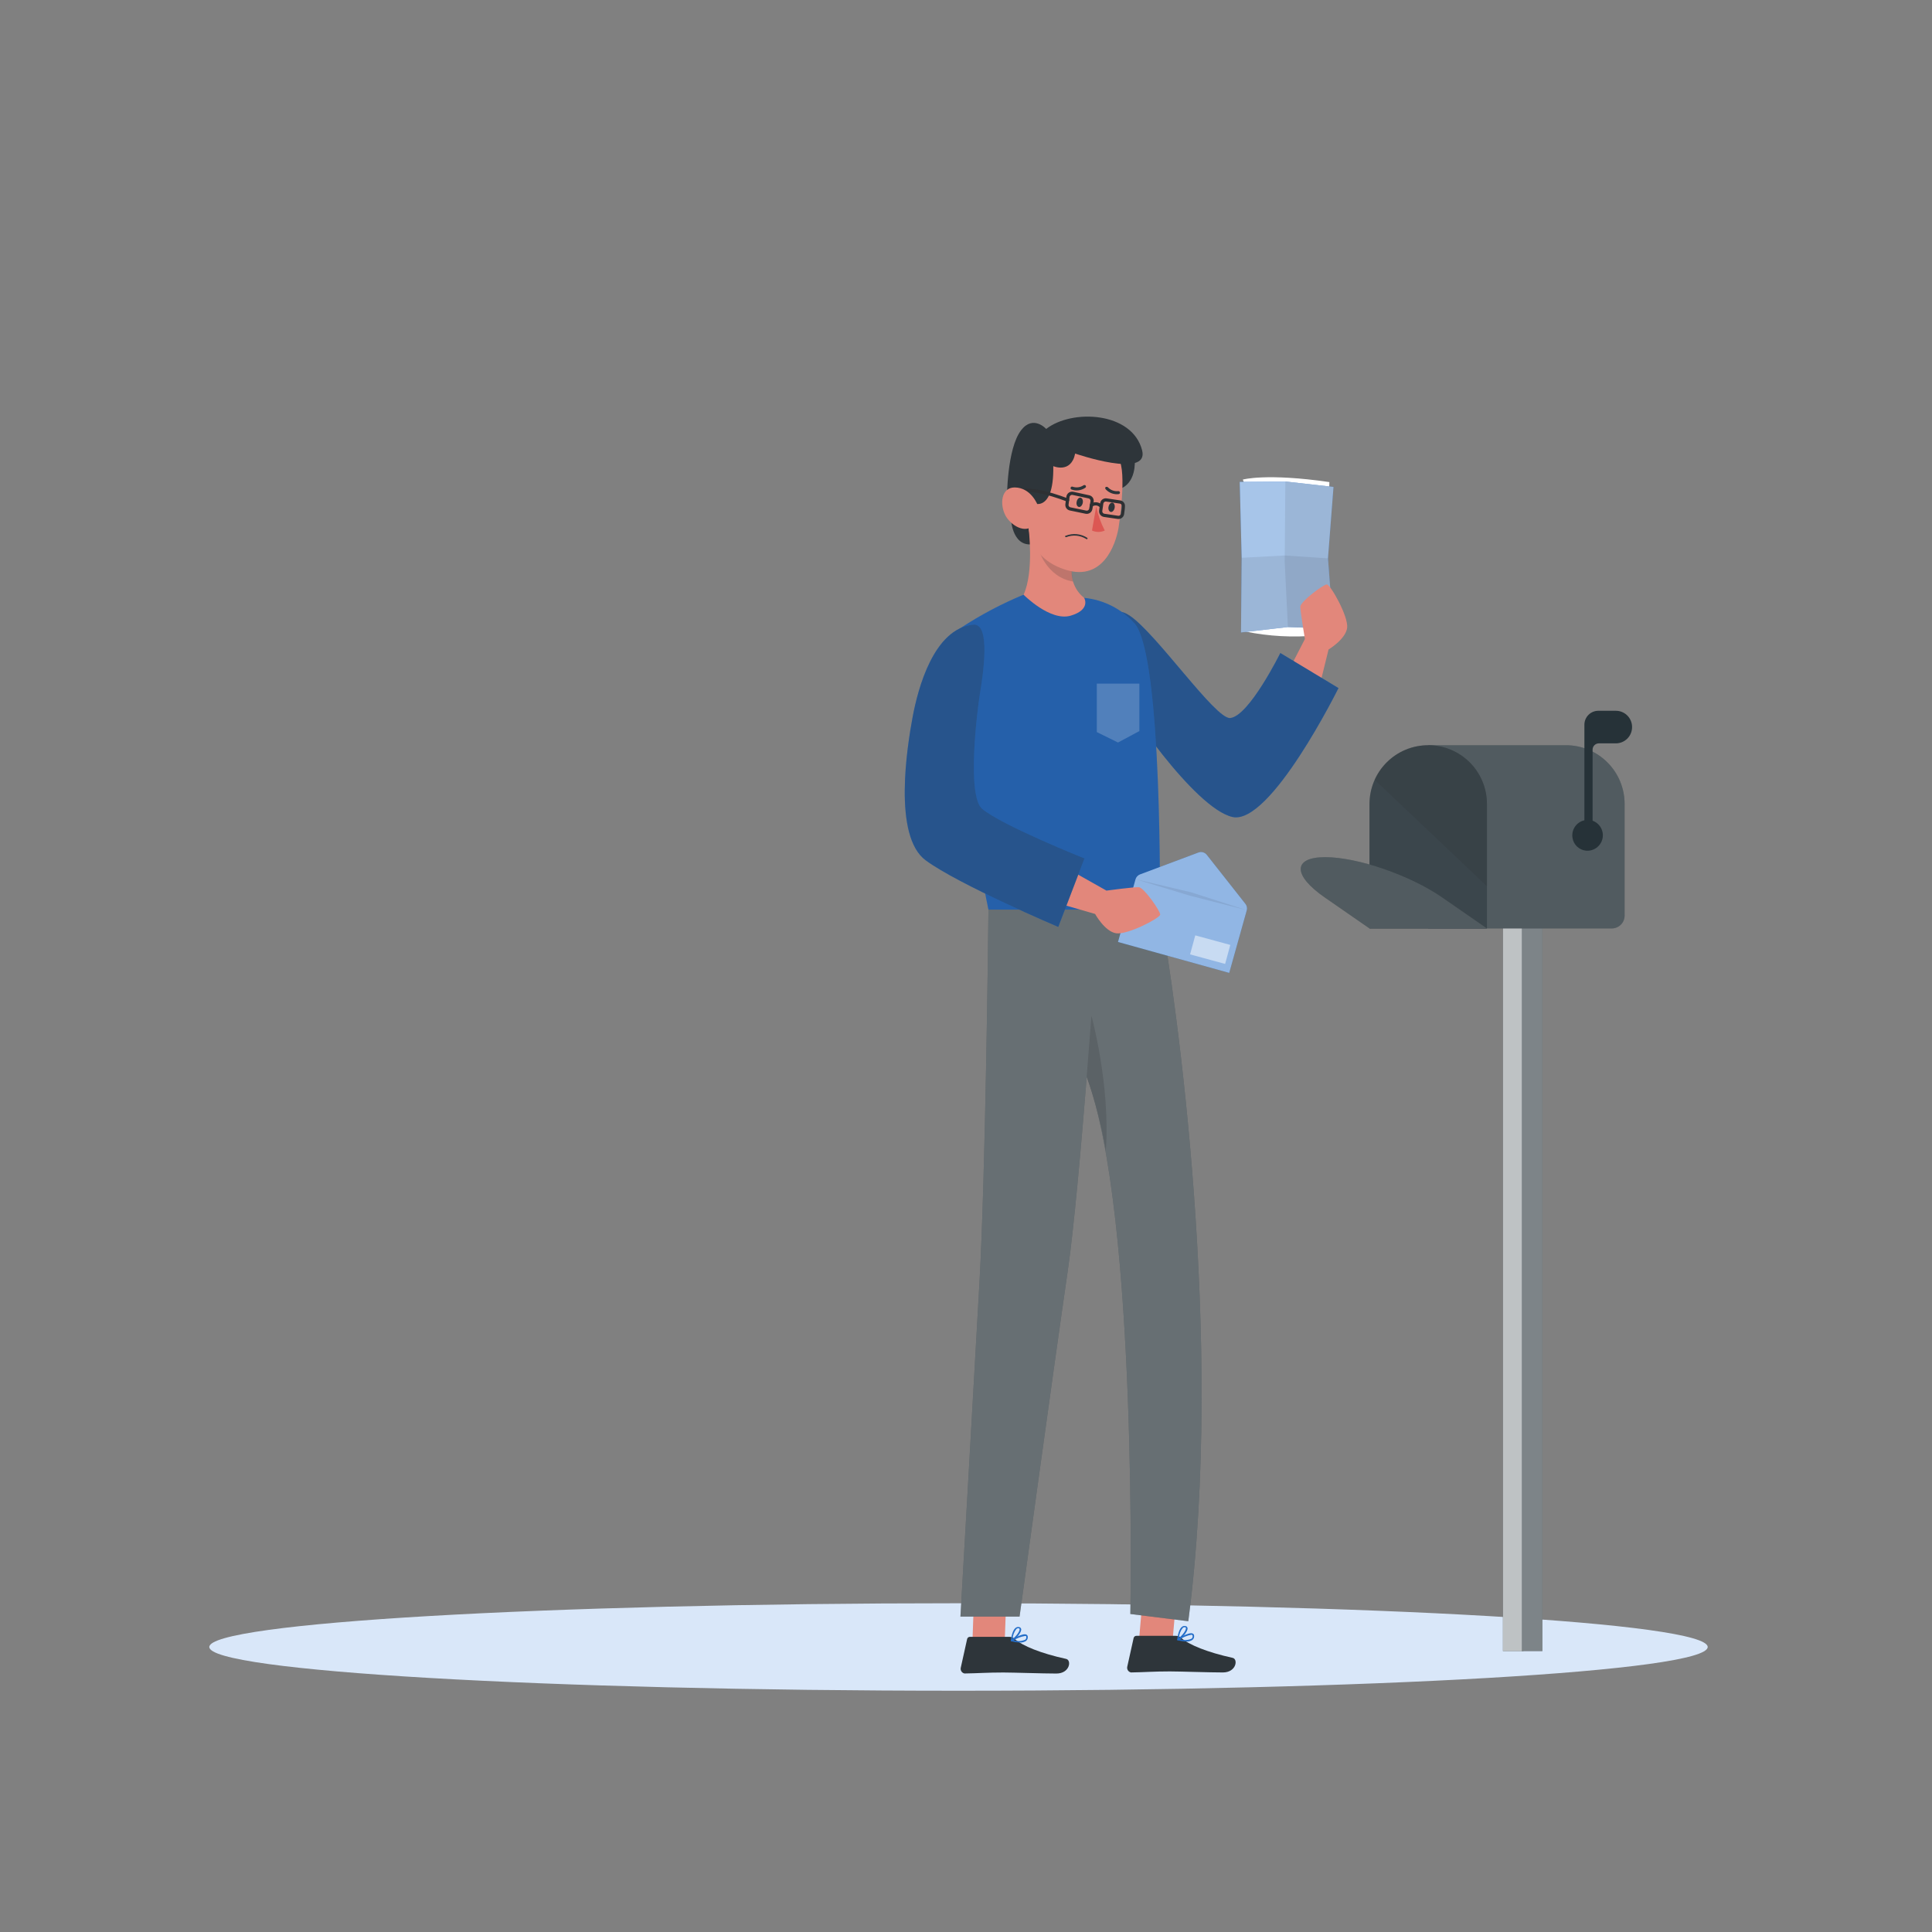 <svg width="300" height="300" viewBox="0 0 300 300" fill="none" xmlns="http://www.w3.org/2000/svg">
<rect x="0" y="0" width="300" height="300" fill="#808080" stroke="none"/>
<path d="M148.836 262.536C213.085 262.536 265.17 259.495 265.17 255.744C265.17 251.993 213.085 248.952 148.836 248.952C84.587 248.952 32.502 251.993 32.502 255.744C32.502 259.495 84.587 262.536 148.836 262.536Z" fill="#D9E7F9"/>
<path d="M192.99 74.466C192.99 74.466 196.632 73.434 206.424 74.856C206.424 74.856 206.154 90.708 204.504 98.67C200.793 99.013 197.051 98.811 193.398 98.07C193.398 98.07 195.288 80.196 192.99 74.466Z" fill="white"/>
<path d="M192.504 74.826L199.59 74.766L207.066 75.612L206.208 86.7L207.036 97.632L199.986 97.368L192.702 98.208L192.804 86.616L192.504 74.826Z" fill="#236DC8"/>
<path opacity="0.6" d="M192.504 74.826L199.59 74.766L207.066 75.612L206.208 86.7L207.036 97.632L199.986 97.368L192.702 98.208L192.804 86.616L192.504 74.826Z" fill="white"/>
<path opacity="0.1" d="M206.208 86.7L207.066 75.612L199.59 74.766L199.488 87.234L199.986 97.368L207.036 97.632L206.208 86.7Z" fill="#2E3033"/>
<path opacity="0.1" d="M192.804 86.616L199.5 86.256L206.208 86.7L207.036 97.632L199.986 97.368L192.702 98.208L192.804 86.616Z" fill="#2E3033"/>
<path d="M203.898 110.586L206.298 100.854C206.298 100.854 208.968 99.252 209.184 97.482C209.4 95.712 206.58 90.744 206.028 90.75C205.476 90.756 201.906 93.432 201.912 94.218C201.918 95.004 202.626 99.228 202.626 99.228L197.76 108.666L203.898 110.586Z" fill="#E2877B"/>
<path d="M175.41 95.592C179.544 98.334 188.724 111.69 191.01 111.498C193.944 111.246 198.81 101.4 198.81 101.4L207.84 106.842C207.84 106.842 197.268 128.202 191.37 126.858C185.472 125.514 174.288 109.128 173.526 106.716C172.764 104.304 170.286 92.19 175.41 95.592Z" fill="#236DC8"/>
<path opacity="0.4" d="M175.41 95.592C179.544 98.334 188.724 111.69 191.01 111.498C193.944 111.246 198.81 101.4 198.81 101.4L207.84 106.842C207.84 106.842 197.268 128.202 191.37 126.858C185.472 125.514 174.288 109.128 173.526 106.716C172.764 104.304 170.286 92.19 175.41 95.592Z" fill="#2E3033"/>
<path d="M176.214 96.846C174.191 94.566 171.382 93.134 168.348 92.838C163.332 92.388 158.94 92.346 158.94 92.346C155.516 93.763 152.233 95.501 149.136 97.536C144.984 100.44 153.486 141.258 153.486 141.258H180.096C180.096 141.258 180.546 102 176.214 96.846Z" fill="#236DC8"/>
<path opacity="0.2" d="M176.214 96.846C174.191 94.566 171.382 93.134 168.348 92.838C163.332 92.388 158.94 92.346 158.94 92.346C155.516 93.763 152.233 95.501 149.136 97.536C144.984 100.44 153.486 141.258 153.486 141.258H180.096C180.096 141.258 180.546 102 176.214 96.846Z" fill="#2E3033"/>
<path d="M176.826 255.126L181.998 255.672L182.97 244.512L177.798 243.966L176.826 255.126Z" fill="#E2877B"/>
<path d="M151.008 254.748H156.018L156.438 243.132H151.416L151.008 254.748Z" fill="#E2877B"/>
<path d="M156.714 254.166H150.6C150.5 254.166 150.403 254.201 150.326 254.265C150.248 254.328 150.195 254.416 150.174 254.514L149.184 258.978C149.145 259.169 149.183 259.369 149.289 259.533C149.396 259.697 149.563 259.812 149.754 259.854C149.808 259.863 149.862 259.863 149.916 259.854C151.89 259.824 153.324 259.704 155.796 259.704C157.32 259.704 161.922 259.866 164.028 259.866C166.134 259.866 166.428 257.784 165.546 257.592C161.682 256.752 158.772 255.582 157.536 254.472C157.31 254.27 157.017 254.16 156.714 254.166Z" fill="#2E353A"/>
<path d="M157.062 254.862C157.039 254.856 157.017 254.843 157.001 254.825C156.985 254.807 156.975 254.784 156.972 254.76C156.966 254.738 156.968 254.714 156.978 254.693C156.988 254.672 157.005 254.655 157.026 254.646C157.206 254.532 158.826 253.536 159.384 253.824C159.446 253.854 159.498 253.901 159.534 253.959C159.571 254.018 159.589 254.085 159.588 254.154C159.603 254.273 159.587 254.393 159.543 254.504C159.499 254.615 159.428 254.714 159.336 254.79C159.054 254.981 158.716 255.072 158.376 255.048C157.933 255.034 157.492 254.972 157.062 254.862ZM157.404 254.694C157.993 254.899 158.639 254.867 159.204 254.604C159.264 254.552 159.31 254.486 159.337 254.411C159.364 254.337 159.372 254.256 159.36 254.178C159.36 254.082 159.318 254.04 159.288 254.04C159.237 254.025 159.183 254.025 159.132 254.04C158.519 254.144 157.932 254.366 157.404 254.694Z" fill="#236DC8"/>
<path d="M157.026 254.886C157.009 254.874 156.995 254.858 156.985 254.839C156.976 254.82 156.971 254.799 156.972 254.778C156.972 254.706 157.098 253.266 157.68 252.798C157.747 252.735 157.827 252.689 157.914 252.662C158.001 252.635 158.094 252.628 158.184 252.642C158.274 252.643 158.361 252.674 158.431 252.731C158.501 252.787 158.549 252.866 158.568 252.954C158.67 253.482 157.668 254.586 157.152 254.868H157.092C157.072 254.88 157.049 254.886 157.026 254.886ZM157.83 252.936C157.475 253.385 157.266 253.931 157.23 254.502C157.752 254.118 158.388 253.302 158.322 252.954C158.322 252.954 158.322 252.834 158.148 252.834H158.094C157.997 252.835 157.903 252.872 157.83 252.936Z" fill="#236DC8"/>
<path d="M182.544 254.01H176.454C176.355 254.01 176.259 254.044 176.181 254.106C176.104 254.168 176.05 254.255 176.028 254.352L175.038 258.816C175.018 258.911 175.017 259.009 175.034 259.104C175.052 259.2 175.088 259.291 175.141 259.372C175.194 259.454 175.263 259.524 175.343 259.579C175.423 259.633 175.513 259.672 175.608 259.692C175.664 259.698 175.72 259.698 175.776 259.692C177.744 259.662 179.178 259.536 181.656 259.536C183.18 259.536 187.776 259.698 189.882 259.698C191.988 259.698 192.282 257.616 191.4 257.43C187.536 256.584 184.626 255.42 183.39 254.31C183.157 254.104 182.854 253.997 182.544 254.01Z" fill="#2E353A"/>
<path d="M182.892 254.7C182.868 254.695 182.846 254.682 182.83 254.664C182.814 254.645 182.804 254.622 182.802 254.598C182.798 254.575 182.802 254.552 182.813 254.531C182.824 254.51 182.841 254.494 182.862 254.484C183.036 254.37 184.662 253.374 185.214 253.662C185.276 253.692 185.327 253.739 185.363 253.798C185.399 253.856 185.418 253.923 185.418 253.992C185.434 254.112 185.42 254.233 185.376 254.346C185.331 254.458 185.259 254.557 185.166 254.634C184.885 254.827 184.546 254.916 184.206 254.886C183.762 254.875 183.321 254.813 182.892 254.7ZM183.234 254.538C183.824 254.737 184.467 254.705 185.034 254.448C185.093 254.395 185.138 254.329 185.166 254.255C185.193 254.18 185.201 254.1 185.19 254.022C185.19 253.926 185.148 253.878 185.118 253.878C185.07 253.853 185.016 253.843 184.962 253.848C184.347 253.966 183.761 254.2 183.234 254.538Z" fill="#236DC8"/>
<path d="M182.862 254.73C182.843 254.719 182.828 254.703 182.817 254.684C182.807 254.665 182.801 254.644 182.802 254.622C182.802 254.55 182.928 253.11 183.51 252.636C183.577 252.574 183.657 252.529 183.745 252.503C183.832 252.477 183.924 252.471 184.014 252.486C184.105 252.483 184.194 252.513 184.264 252.571C184.335 252.628 184.382 252.709 184.398 252.798C184.5 253.326 183.498 254.43 182.982 254.706H182.922C182.914 254.714 182.905 254.72 182.894 254.724C182.884 254.728 182.873 254.73 182.862 254.73ZM183.66 252.774C183.305 253.225 183.096 253.773 183.06 254.346C183.576 253.956 184.212 253.146 184.146 252.798C184.146 252.762 184.146 252.672 183.978 252.672H183.918C183.824 252.678 183.733 252.714 183.66 252.774Z" fill="#236DC8"/>
<path opacity="0.2" d="M151.416 243.138H156.438L156.216 249.126H151.2L151.416 243.138Z" fill="#2E3033"/>
<path d="M153.486 141.258H180.096C182.628 155.058 190.2 208.176 184.518 251.742L175.518 250.62C175.518 250.62 176.718 188.58 168.75 167.22C167.832 178.662 166.746 190.836 165.804 197.316C163.488 213.264 158.316 251.028 158.316 251.028H149.136C149.136 251.028 151.224 214.752 152.094 199.08C153.042 182.052 153.45 144.75 153.486 141.258Z" fill="#263238"/>
<g opacity="0.3">
<path d="M153.486 141.258H180.096C182.628 155.058 190.2 208.176 184.518 251.742L175.518 250.62C175.518 250.62 176.718 188.58 168.75 167.22C167.832 178.662 166.746 190.836 165.804 197.316C163.488 213.264 158.316 251.028 158.316 251.028H149.136C149.136 251.028 151.224 214.752 152.094 199.08C153.042 182.052 153.45 144.75 153.486 141.258Z" fill="white"/>
</g>
<path opacity="0.2" d="M168.738 167.202C170.048 170.95 171.042 174.801 171.708 178.716C172.452 168.516 169.476 157.716 169.476 157.716L168.738 167.202Z" fill="#2E3033"/>
<path d="M156.99 80.628C156.99 80.628 157.188 85.512 160.998 84.366C164.808 83.22 160.356 78.882 156.99 80.628Z" fill="#2E353A"/>
<path d="M168.348 92.838C167.558 92.217 166.969 91.375 166.657 90.419C166.345 89.463 166.324 88.436 166.596 87.468L159.708 81.912C159.708 81.912 160.602 88.74 158.94 92.346C158.94 92.346 163.092 96.546 166.266 95.598C169.44 94.65 168.348 92.838 168.348 92.838Z" fill="#E2877B"/>
<path opacity="0.2" d="M161.256 85.248L163.98 85.362L166.596 87.468C166.364 88.399 166.376 89.375 166.632 90.3C162.456 89.628 161.256 85.248 161.256 85.248Z" fill="#2E3033"/>
<path d="M176.202 71.43C176.202 71.43 176.562 75.18 173.628 76.014C173.628 76.014 171.966 71.814 173.988 71.43C176.01 71.046 176.202 71.43 176.202 71.43Z" fill="#2E353A"/>
<path d="M173.682 81.99C173.22 84.648 171.228 90.204 165.6 88.512C159.972 86.82 159.726 82.374 159.63 81.09C159.534 79.806 160.734 69.852 164.334 68.904C167.934 67.956 172.302 69.126 173.682 71.184C175.062 73.242 173.682 81.99 173.682 81.99Z" fill="#E2877B"/>
<path d="M171 78.642C170.817 78.425 170.559 78.284 170.277 78.246C169.996 78.209 169.71 78.277 169.476 78.438" stroke="#2E3033" stroke-width="0.5" stroke-miterlimit="10" stroke-linecap="round"/>
<path d="M169.578 77.868C169.518 78.21 169.446 78.642 169.374 79.032C169.358 79.115 169.325 79.193 169.278 79.263C169.231 79.333 169.17 79.393 169.1 79.439C169.03 79.485 168.951 79.517 168.868 79.533C168.785 79.549 168.7 79.547 168.618 79.53L166.182 79.026C166.023 78.995 165.882 78.905 165.788 78.773C165.695 78.641 165.655 78.478 165.678 78.318L165.834 77.148C165.846 77.061 165.876 76.977 165.922 76.902C165.968 76.827 166.029 76.762 166.101 76.711C166.173 76.66 166.254 76.625 166.341 76.607C166.427 76.59 166.516 76.59 166.602 76.608L169.08 77.148C169.239 77.181 169.38 77.275 169.473 77.409C169.565 77.543 169.603 77.707 169.578 77.868V77.868Z" stroke="#2E3033" stroke-width="0.5" stroke-linecap="round" stroke-linejoin="round"/>
<path d="M174.432 78.6C174.432 78.948 174.36 79.386 174.306 79.8C174.294 79.883 174.265 79.962 174.222 80.034C174.178 80.106 174.121 80.168 174.054 80.218C173.987 80.267 173.91 80.303 173.829 80.323C173.747 80.343 173.663 80.347 173.58 80.334L171.456 80.022C171.29 79.996 171.14 79.907 171.039 79.772C170.938 79.638 170.894 79.469 170.916 79.302L171.078 78.174C171.09 78.09 171.118 78.01 171.161 77.938C171.204 77.865 171.261 77.802 171.328 77.752C171.396 77.702 171.473 77.666 171.554 77.645C171.636 77.625 171.721 77.621 171.804 77.634L173.892 77.946C174.05 77.961 174.196 78.038 174.297 78.161C174.399 78.284 174.447 78.442 174.432 78.6Z" stroke="#2E3033" stroke-width="0.5" stroke-linecap="round" stroke-linejoin="round"/>
<path d="M159.954 77.88C159.864 77.994 163.68 80.28 163.554 72.384C163.554 72.384 166.314 73.584 166.95 70.428C166.95 70.428 178.5 74.412 177.348 69.924C175.812 63.924 166.476 63.474 162.45 66.606C162.45 66.606 160.452 64.374 158.574 66.786C156.324 69.666 156.36 77.478 156.36 77.478L159.954 77.88Z" fill="#2E353A"/>
<path d="M165.768 77.652C165.768 77.652 158.616 74.736 157.206 76.95" stroke="#2E3033" stroke-width="0.5" stroke-miterlimit="10" stroke-linecap="round"/>
<path d="M167.184 77.922C167.088 78.312 167.268 78.678 167.532 78.72C167.796 78.762 168.054 78.474 168.132 78.078C168.21 77.682 168.042 77.322 167.784 77.28C167.526 77.238 167.25 77.52 167.184 77.922Z" fill="#2E353A"/>
<path d="M172.134 78.69C172.038 79.08 172.224 79.452 172.482 79.494C172.74 79.536 173.01 79.248 173.082 78.852C173.154 78.456 172.992 78.09 172.734 78.048C172.476 78.006 172.2 78.312 172.134 78.69Z" fill="#2E353A"/>
<path d="M170.22 78.642C170.489 79.943 170.935 81.201 171.546 82.38C171.236 82.524 170.898 82.599 170.556 82.599C170.214 82.599 169.876 82.524 169.566 82.38L170.22 78.642Z" fill="#DC5753"/>
<path d="M168.516 75.342C168.478 75.321 168.436 75.311 168.393 75.311C168.35 75.311 168.308 75.321 168.27 75.342C168.024 75.511 167.742 75.621 167.446 75.662C167.15 75.702 166.848 75.673 166.566 75.576C166.538 75.563 166.507 75.556 166.476 75.555C166.445 75.554 166.414 75.559 166.385 75.57C166.356 75.581 166.329 75.598 166.307 75.62C166.284 75.641 166.266 75.667 166.254 75.696C166.229 75.753 166.228 75.818 166.251 75.876C166.273 75.934 166.317 75.982 166.374 76.008C166.726 76.138 167.104 76.183 167.477 76.137C167.85 76.091 168.206 75.956 168.516 75.744C168.543 75.728 168.567 75.707 168.586 75.683C168.605 75.658 168.618 75.629 168.625 75.599C168.633 75.568 168.634 75.537 168.628 75.506C168.623 75.475 168.611 75.446 168.594 75.42C168.571 75.391 168.545 75.365 168.516 75.342Z" fill="#2E353A"/>
<path d="M165.492 83.19C166.035 82.972 166.624 82.888 167.206 82.945C167.789 83.003 168.35 83.2 168.84 83.52C168.862 83.543 168.875 83.575 168.875 83.607C168.875 83.639 168.862 83.671 168.84 83.694C168.818 83.716 168.787 83.728 168.756 83.728C168.725 83.728 168.694 83.716 168.672 83.694C168.213 83.406 167.692 83.231 167.152 83.181C166.613 83.131 166.069 83.208 165.564 83.406C165.534 83.417 165.5 83.416 165.471 83.404C165.441 83.392 165.416 83.369 165.402 83.34C165.395 83.326 165.391 83.31 165.39 83.294C165.39 83.278 165.392 83.261 165.398 83.246C165.403 83.231 165.412 83.217 165.423 83.206C165.434 83.194 165.447 83.184 165.462 83.178L165.492 83.19Z" fill="#2E353A"/>
<path d="M171.816 75.6C171.77 75.594 171.723 75.605 171.684 75.63C171.641 75.675 171.618 75.735 171.618 75.798C171.618 75.86 171.641 75.92 171.684 75.966C171.936 76.246 172.252 76.462 172.605 76.594C172.958 76.727 173.338 76.773 173.712 76.728C173.774 76.716 173.829 76.681 173.865 76.629C173.9 76.577 173.915 76.514 173.904 76.452C173.891 76.391 173.855 76.337 173.804 76.301C173.753 76.266 173.69 76.251 173.628 76.26C173.334 76.292 173.036 76.254 172.759 76.15C172.481 76.046 172.233 75.878 172.032 75.66C172.003 75.633 171.969 75.614 171.931 75.604C171.894 75.593 171.854 75.592 171.816 75.6Z" fill="#2E353A"/>
<path d="M190.872 151.068L173.604 146.268L176.322 136.542C176.37 136.369 176.458 136.21 176.579 136.078C176.7 135.946 176.85 135.843 177.018 135.78L186.096 132.378C186.321 132.293 186.568 132.282 186.8 132.347C187.032 132.412 187.237 132.548 187.386 132.738L193.386 140.352C193.498 140.493 193.574 140.658 193.61 140.834C193.645 141.01 193.638 141.193 193.59 141.366L190.872 151.068Z" fill="#236DC8"/>
<path opacity="0.5" d="M190.872 151.068L173.604 146.268L176.322 136.542C176.37 136.369 176.458 136.21 176.579 136.078C176.7 135.946 176.85 135.843 177.018 135.78L186.096 132.378C186.321 132.293 186.568 132.282 186.8 132.347C187.032 132.412 187.237 132.548 187.386 132.738L193.386 140.352C193.498 140.493 193.574 140.658 193.61 140.834C193.645 141.01 193.638 141.193 193.59 141.366L190.872 151.068Z" fill="white"/>
<path opacity="0.5" d="M191.04 146.726L185.599 145.244L184.795 148.197L190.237 149.678L191.04 146.726Z" fill="white"/>
<path opacity="0.1" d="M176.322 136.518L184.956 138.558L193.59 141.336L184.782 139.086L176.322 136.518Z" fill="#2E3033"/>
<path d="M160.41 139.134L170.046 141.918C170.046 141.918 171.546 144.648 173.31 144.918C175.074 145.188 180.138 142.566 180.156 142.014C180.174 141.462 177.63 137.814 176.844 137.766C176.058 137.718 171.81 138.294 171.81 138.294L162.564 133.08L160.41 139.134Z" fill="#E2877B"/>
<path d="M151.092 96.996C145.002 97.644 142.548 106.824 141.702 111.396C140.874 115.872 138.618 129.822 143.748 133.596C148.878 137.37 164.328 143.934 164.328 143.934L168.396 133.296C168.396 133.296 155.64 128.208 152.526 125.61C150.042 123.534 151.806 109.932 152.136 107.892C152.61 105 153.954 96.69 151.092 96.996Z" fill="#236DC8"/>
<path opacity="0.4" d="M151.092 96.996C145.002 97.644 142.548 106.824 141.702 111.396C140.874 115.872 138.618 129.822 143.748 133.596C148.878 137.37 164.328 143.934 164.328 143.934L168.396 133.296C168.396 133.296 155.64 128.208 152.526 125.61C150.042 123.534 151.806 109.932 152.136 107.892C152.61 105 153.954 96.69 151.092 96.996Z" fill="#2E3033"/>
<path d="M161.154 78.486C161.154 78.486 160.146 75.702 157.554 75.69C155.484 75.69 155.19 78.27 156.132 80.058C156.852 81.432 159.216 83.148 160.722 81.354C162.228 79.56 161.154 78.486 161.154 78.486Z" fill="#E2877B"/>
<path opacity="0.2" d="M170.31 106.152V113.676L173.604 115.296L176.922 113.52V106.152H170.31Z" fill="white"/>
<path d="M236.55 141.168H233.376V256.38H236.55V141.168Z" fill="#263238"/>
<path opacity="0.7" d="M236.55 141.168H233.376V256.38H236.55V141.168Z" fill="white"/>
<path d="M239.502 141.168H236.328V256.38H239.502V141.168Z" fill="#263238"/>
<path opacity="0.4" d="M239.502 141.168H236.328V256.38H239.502V141.168Z" fill="white"/>
<path d="M243.15 115.716C242.946 115.716 242.742 115.716 242.55 115.716H221.772V144.168H250.266C250.529 144.169 250.79 144.118 251.034 144.017C251.277 143.917 251.499 143.769 251.685 143.583C251.871 143.397 252.019 143.176 252.119 142.932C252.219 142.689 252.271 142.428 252.27 142.164V124.836C252.271 123.638 252.035 122.452 251.577 121.345C251.119 120.238 250.448 119.233 249.601 118.386C248.754 117.539 247.748 116.867 246.641 116.409C245.534 115.951 244.348 115.716 243.15 115.716Z" fill="#263238"/>
<path opacity="0.2" d="M243.15 115.716C242.946 115.716 242.742 115.716 242.55 115.716H221.772V144.168H250.266C250.529 144.169 250.79 144.118 251.034 144.017C251.277 143.917 251.499 143.769 251.685 143.583C251.871 143.397 252.019 143.176 252.119 142.932C252.219 142.689 252.271 142.428 252.27 142.164V124.836C252.271 123.638 252.035 122.452 251.577 121.345C251.119 120.238 250.448 119.233 249.601 118.386C248.754 117.539 247.748 116.867 246.641 116.409C245.534 115.951 244.348 115.716 243.15 115.716Z" fill="white"/>
<path d="M230.892 144.168H212.652V124.836C212.652 122.418 213.613 120.098 215.323 118.387C217.033 116.677 219.353 115.716 221.772 115.716C222.97 115.716 224.156 115.951 225.263 116.409C226.37 116.867 227.376 117.539 228.223 118.386C229.07 119.233 229.741 120.238 230.199 121.345C230.657 122.452 230.893 123.638 230.892 124.836V144.168Z" fill="#263238"/>
<path opacity="0.1" d="M230.892 144.168H212.652V124.836C212.652 122.418 213.613 120.098 215.323 118.387C217.033 116.677 219.353 115.716 221.772 115.716C222.97 115.716 224.156 115.951 225.263 116.409C226.37 116.867 227.376 117.539 228.223 118.386C229.07 119.233 229.741 120.238 230.199 121.345C230.657 122.452 230.893 123.638 230.892 124.836V144.168Z" fill="white"/>
<g opacity="0.2">
<path d="M230.892 124.836C230.893 123.638 230.657 122.452 230.199 121.345C229.741 120.238 229.07 119.233 228.222 118.386C227.375 117.539 226.37 116.867 225.263 116.409C224.156 115.951 222.97 115.716 221.772 115.716C220.017 115.717 218.299 116.223 216.824 117.174C215.35 118.126 214.18 119.482 213.456 121.08L230.892 137.616V124.836Z" fill="#2E3033"/>
</g>
<path d="M253.428 112.884C253.428 112.217 253.163 111.578 252.692 111.106C252.22 110.635 251.581 110.37 250.914 110.37H248.184C247.611 110.37 247.062 110.598 246.657 111.003C246.252 111.408 246.024 111.957 246.024 112.53V127.374C245.426 127.507 244.901 127.864 244.557 128.372C244.213 128.879 244.077 129.499 244.176 130.104C244.255 130.619 244.504 131.094 244.881 131.453C245.259 131.813 245.745 132.037 246.264 132.09C246.846 132.145 247.429 131.986 247.902 131.641C248.375 131.297 248.706 130.792 248.833 130.221C248.96 129.65 248.874 129.052 248.591 128.54C248.308 128.028 247.847 127.637 247.296 127.44V116.4C247.298 116.143 247.4 115.896 247.582 115.715C247.764 115.533 248.011 115.43 248.268 115.428H250.914C251.246 115.427 251.575 115.361 251.882 115.232C252.189 115.104 252.467 114.916 252.701 114.679C252.934 114.443 253.119 114.163 253.244 113.854C253.368 113.546 253.431 113.217 253.428 112.884Z" fill="#263238"/>
<path d="M230.892 144.168H212.652L205.722 139.368C200.712 135.906 200.73 133.098 205.77 133.098C210.804 133.098 218.97 135.906 223.962 139.368L230.892 144.168Z" fill="#263238"/>
<path opacity="0.2" d="M230.892 144.168H212.652L205.722 139.368C200.712 135.906 200.73 133.098 205.77 133.098C210.804 133.098 218.97 135.906 223.962 139.368L230.892 144.168Z" fill="white"/>
</svg>
